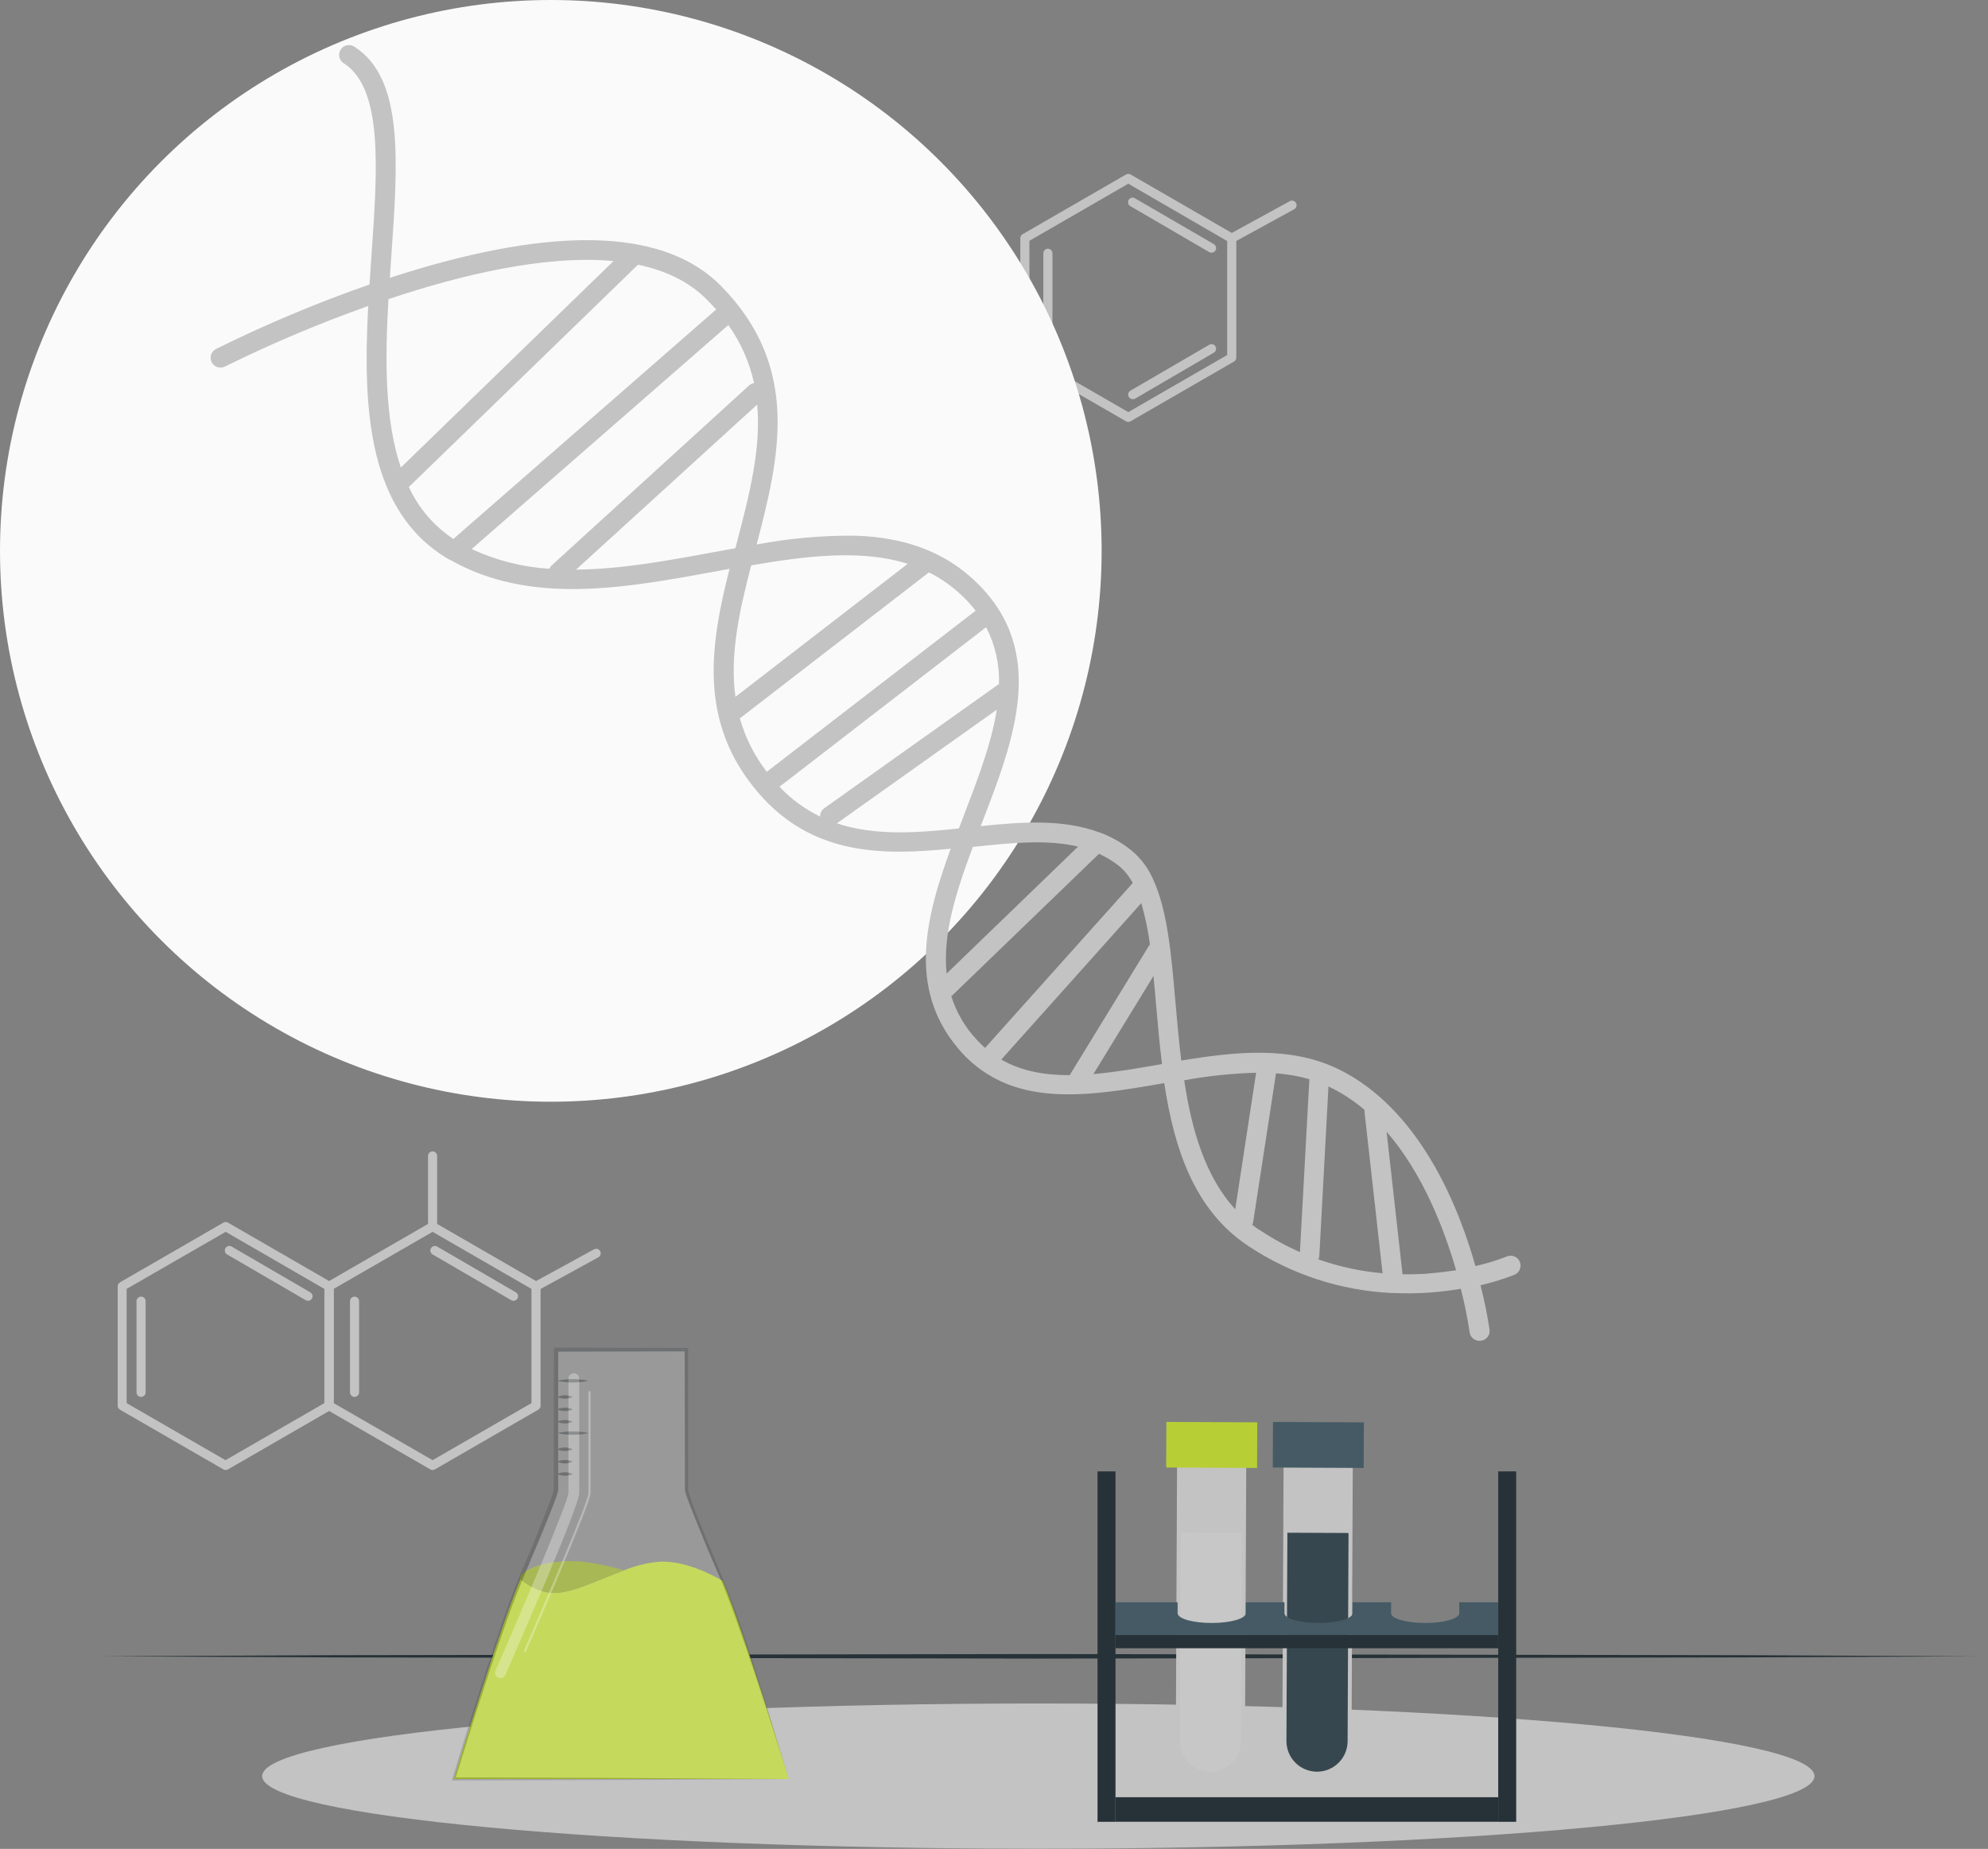 <svg width="157" height="146" viewBox="0 0 157 146" fill="none" xmlns="http://www.w3.org/2000/svg">
<rect x="0" y="0" width="157" height="146" fill="#808080" stroke="none"/>
<path d="M17.823 116.084C17.759 116.083 17.697 116.066 17.643 116.034L9.474 111.318C9.42 111.286 9.375 111.241 9.343 111.187C9.312 111.133 9.295 111.071 9.294 111.008V101.576C9.294 101.513 9.311 101.45 9.342 101.395C9.374 101.34 9.419 101.295 9.474 101.263L17.643 96.547C17.698 96.515 17.76 96.499 17.823 96.499C17.886 96.499 17.948 96.515 18.003 96.547L26.171 101.263C26.226 101.295 26.272 101.34 26.303 101.395C26.335 101.45 26.352 101.513 26.351 101.576V111.008C26.351 111.071 26.334 111.133 26.302 111.187C26.271 111.241 26.226 111.286 26.171 111.318L18.003 116.034C17.948 116.066 17.886 116.083 17.823 116.084ZM10 110.799L17.808 115.306L25.617 110.799V101.781L17.823 97.274L10 101.781V110.799Z" fill="#C3C3C3"/>
<path d="M34.163 116.084C34.1 116.083 34.038 116.066 33.983 116.034L25.811 111.318C25.757 111.286 25.712 111.241 25.68 111.187C25.648 111.133 25.632 111.071 25.631 111.008V101.576C25.631 101.513 25.648 101.45 25.679 101.395C25.711 101.34 25.756 101.295 25.811 101.263L33.983 96.547C34.038 96.515 34.1 96.499 34.163 96.499C34.227 96.499 34.289 96.515 34.343 96.547L42.512 101.263C42.567 101.295 42.612 101.34 42.644 101.395C42.675 101.45 42.692 101.513 42.692 101.576V111.008C42.691 111.071 42.675 111.133 42.643 111.187C42.611 111.241 42.566 111.286 42.512 111.318L34.343 116.034C34.289 116.066 34.227 116.083 34.163 116.084ZM26.351 110.799L34.163 115.306L41.972 110.799V101.781L34.163 97.274L26.351 101.781V110.799Z" fill="#C3C3C3"/>
<path d="M34.163 97.216C34.068 97.216 33.976 97.178 33.909 97.111C33.841 97.043 33.803 96.952 33.803 96.856V91.28C33.803 91.185 33.841 91.093 33.909 91.025C33.976 90.958 34.068 90.92 34.163 90.92C34.259 90.92 34.35 90.958 34.418 91.025C34.485 91.093 34.523 91.185 34.523 91.28V96.874C34.519 96.967 34.479 97.054 34.412 97.117C34.345 97.181 34.256 97.217 34.163 97.216Z" fill="#C3C3C3"/>
<path d="M42.331 101.936C42.251 101.936 42.173 101.91 42.11 101.861C42.046 101.812 42.001 101.743 41.981 101.665C41.961 101.587 41.968 101.505 42 101.431C42.032 101.358 42.088 101.297 42.159 101.259L46.911 98.656C46.994 98.611 47.092 98.6 47.183 98.627C47.273 98.653 47.35 98.714 47.397 98.797C47.42 98.838 47.434 98.884 47.44 98.931C47.445 98.978 47.441 99.025 47.428 99.071C47.415 99.116 47.393 99.159 47.364 99.196C47.334 99.233 47.298 99.263 47.256 99.286L42.504 101.889C42.452 101.919 42.392 101.935 42.331 101.936Z" fill="#C3C3C3"/>
<path d="M11.141 110.31C11.046 110.31 10.954 110.272 10.887 110.204C10.819 110.137 10.781 110.045 10.781 109.95V102.75C10.781 102.654 10.819 102.563 10.887 102.495C10.954 102.428 11.046 102.39 11.141 102.39C11.237 102.39 11.328 102.428 11.396 102.495C11.463 102.563 11.501 102.654 11.501 102.75V109.95C11.501 110.045 11.463 110.137 11.396 110.204C11.328 110.272 11.237 110.31 11.141 110.31Z" fill="#C3C3C3"/>
<path d="M28 110.31C27.905 110.31 27.813 110.272 27.746 110.204C27.678 110.137 27.64 110.045 27.64 109.95V102.75C27.64 102.654 27.678 102.563 27.746 102.495C27.813 102.428 27.905 102.39 28 102.39C28.096 102.39 28.187 102.428 28.255 102.495C28.322 102.563 28.36 102.654 28.36 102.75V109.95C28.36 110.045 28.322 110.137 28.255 110.204C28.187 110.272 28.096 110.31 28 110.31Z" fill="#C3C3C3"/>
<path d="M24.328 102.721C24.265 102.721 24.203 102.705 24.148 102.674L17.92 99.052C17.841 99.002 17.785 98.924 17.763 98.834C17.741 98.744 17.755 98.649 17.801 98.568C17.848 98.488 17.924 98.429 18.013 98.403C18.102 98.377 18.198 98.386 18.28 98.43L24.504 102.051C24.545 102.075 24.581 102.107 24.61 102.144C24.638 102.182 24.659 102.225 24.671 102.271C24.683 102.317 24.686 102.364 24.68 102.411C24.673 102.458 24.658 102.503 24.634 102.544C24.602 102.598 24.558 102.642 24.504 102.673C24.45 102.704 24.39 102.72 24.328 102.721Z" fill="#C3C3C3"/>
<path d="M40.557 102.721C40.494 102.721 40.431 102.705 40.377 102.674L34.152 99.052C34.074 99.002 34.018 98.924 33.996 98.834C33.974 98.744 33.987 98.649 34.034 98.568C34.08 98.488 34.156 98.429 34.245 98.403C34.334 98.377 34.43 98.386 34.512 98.43L40.737 102.051C40.778 102.075 40.813 102.107 40.842 102.144C40.871 102.182 40.892 102.225 40.904 102.271C40.916 102.317 40.919 102.364 40.912 102.411C40.906 102.458 40.89 102.503 40.866 102.544C40.834 102.598 40.789 102.643 40.735 102.674C40.681 102.704 40.619 102.721 40.557 102.721Z" fill="#C3C3C3"/>
<path d="M89.106 33.32C89.043 33.319 88.981 33.302 88.927 33.27L80.758 28.554C80.704 28.522 80.659 28.477 80.627 28.423C80.595 28.368 80.579 28.307 80.578 28.244V18.808C80.578 18.745 80.594 18.683 80.626 18.628C80.658 18.573 80.703 18.527 80.758 18.495L88.927 13.779C88.981 13.748 89.043 13.731 89.106 13.731C89.17 13.731 89.232 13.748 89.287 13.779L97.455 18.495C97.51 18.527 97.555 18.573 97.587 18.628C97.619 18.683 97.635 18.745 97.635 18.808V28.24C97.635 28.303 97.618 28.365 97.586 28.419C97.555 28.474 97.509 28.519 97.455 28.55L89.287 33.266C89.232 33.3 89.17 33.318 89.106 33.32ZM81.298 28.035L89.106 32.542L96.915 28.035V19.035L89.106 14.506L81.298 19.014V28.035Z" fill="#C3C3C3"/>
<path d="M97.275 19.169C97.195 19.169 97.117 19.142 97.053 19.093C96.989 19.044 96.944 18.975 96.924 18.898C96.904 18.82 96.911 18.738 96.943 18.664C96.976 18.59 97.031 18.53 97.102 18.492L101.854 15.889C101.938 15.841 102.037 15.829 102.13 15.854C102.222 15.879 102.301 15.94 102.349 16.024C102.397 16.107 102.409 16.206 102.384 16.299C102.359 16.392 102.298 16.471 102.214 16.519L97.462 19.122C97.406 19.155 97.341 19.171 97.275 19.169Z" fill="#C3C3C3"/>
<path d="M82.756 27.56C82.66 27.56 82.569 27.522 82.501 27.455C82.434 27.387 82.396 27.296 82.396 27.2V20C82.396 19.904 82.434 19.813 82.501 19.745C82.569 19.678 82.66 19.64 82.756 19.64C82.852 19.64 82.943 19.678 83.011 19.745C83.078 19.813 83.116 19.904 83.116 20V27.2C83.116 27.296 83.078 27.387 83.011 27.455C82.943 27.522 82.852 27.56 82.756 27.56Z" fill="#C3C3C3"/>
<path d="M95.68 19.953C95.616 19.954 95.552 19.938 95.496 19.906L89.279 16.285C89.236 16.262 89.198 16.231 89.167 16.194C89.136 16.156 89.114 16.113 89.1 16.066C89.087 16.02 89.083 15.971 89.089 15.922C89.094 15.874 89.11 15.828 89.134 15.786C89.159 15.744 89.191 15.707 89.23 15.678C89.269 15.649 89.313 15.628 89.36 15.616C89.407 15.605 89.457 15.603 89.504 15.611C89.552 15.618 89.598 15.636 89.639 15.662L95.864 19.28C95.904 19.304 95.94 19.335 95.969 19.373C95.998 19.411 96.019 19.454 96.031 19.5C96.043 19.546 96.046 19.593 96.039 19.64C96.033 19.687 96.017 19.732 95.993 19.773C95.961 19.828 95.916 19.874 95.861 19.905C95.806 19.937 95.743 19.953 95.68 19.953Z" fill="#C3C3C3"/>
<path d="M89.459 31.52C89.379 31.521 89.302 31.495 89.238 31.446C89.175 31.398 89.129 31.33 89.109 31.253C89.088 31.176 89.094 31.094 89.125 31.021C89.156 30.947 89.21 30.886 89.279 30.847L95.5 27.225C95.541 27.201 95.587 27.186 95.634 27.18C95.681 27.174 95.728 27.177 95.774 27.189C95.82 27.202 95.863 27.223 95.901 27.252C95.938 27.281 95.97 27.317 95.993 27.358C96.04 27.441 96.053 27.538 96.029 27.63C96.005 27.722 95.945 27.8 95.864 27.848L89.639 31.484C89.583 31.511 89.521 31.524 89.459 31.52Z" fill="#C3C3C3"/>
<circle cx="43.5" cy="43.5" r="43.5" fill="#FAFAFA"/>
<path d="M117.64 105.043C117.464 103.848 117.224 102.663 116.92 101.493C117.836 101.283 118.735 101.005 119.609 100.662C119.8 100.58 119.951 100.427 120.029 100.234C120.107 100.042 120.105 99.827 120.023 99.636C119.942 99.445 119.789 99.294 119.596 99.216C119.404 99.138 119.188 99.141 118.997 99.222C118.193 99.538 117.365 99.79 116.521 99.978C116.215 98.898 115.84 97.738 115.372 96.518C113.065 90.502 109.673 86.298 105.559 84.361C101.815 82.597 97.527 83.05 93.29 83.749C93.099 82.226 92.969 80.696 92.836 79.213C92.505 75.379 92.203 71.923 91.09 69.493C90.7 68.577 90.097 67.769 89.33 67.135C88.618 66.568 87.824 66.112 86.975 65.781C86.926 65.759 86.876 65.74 86.824 65.724H86.792C83.962 64.669 80.69 64.899 77.454 65.238C77.479 65.166 77.507 65.097 77.533 65.025C80.096 58.38 82.742 51.504 77.155 46.028C74.725 43.645 71.578 42.428 67.535 42.302C64.926 42.278 62.32 42.511 59.756 42.997C61.556 36.11 63.269 29.011 56.944 22.581C52.693 18.261 44.647 17.808 33.029 21.242C32.273 21.465 31.521 21.699 30.787 21.94C30.823 21.375 30.862 20.814 30.902 20.256C31.431 12.721 31.892 6.216 28.022 3.714C27.936 3.65 27.839 3.605 27.735 3.58C27.632 3.556 27.524 3.553 27.419 3.572C27.314 3.591 27.215 3.631 27.126 3.69C27.038 3.749 26.962 3.826 26.904 3.915C26.846 4.004 26.808 4.105 26.79 4.21C26.773 4.315 26.777 4.422 26.803 4.526C26.829 4.629 26.875 4.726 26.94 4.81C27.005 4.895 27.086 4.965 27.179 5.017C30.261 7.018 29.811 13.394 29.339 20.137C29.285 20.904 29.231 21.685 29.181 22.466C25.037 23.911 20.986 25.612 17.053 27.56C16.962 27.607 16.881 27.672 16.816 27.75C16.75 27.829 16.7 27.919 16.669 28.017C16.639 28.115 16.627 28.217 16.636 28.319C16.645 28.421 16.674 28.52 16.721 28.611C16.769 28.702 16.833 28.783 16.912 28.848C16.99 28.914 17.081 28.964 17.178 28.994C17.276 29.025 17.379 29.037 17.481 29.028C17.583 29.019 17.682 28.99 17.773 28.942C21.444 27.128 25.22 25.532 29.08 24.165C28.645 32.24 29.026 40.441 35.456 44.174H35.485C41.831 47.824 49.319 46.446 56.563 45.114L57.614 44.919C56.098 50.913 55.094 57.019 59.886 62.602C64.206 67.642 69.854 67.531 75.081 67.02C73.076 72.499 71.722 78.003 75.574 82.68C76.489 83.815 77.648 84.73 78.966 85.355C82.717 87.122 87.328 86.326 91.828 85.552L91.947 85.531C92.725 90.675 94.309 95.571 98.6 98.404C101.966 100.633 105.872 101.911 109.904 102.105H109.925H110.077C111.031 102.149 111.986 102.136 112.939 102.066C113.817 102.001 114.634 101.896 115.365 101.77C115.656 102.903 115.89 104.049 116.063 105.205C116.08 105.334 116.129 105.457 116.206 105.562C116.283 105.667 116.385 105.751 116.503 105.806C116.637 105.871 116.787 105.895 116.935 105.874C117.036 105.866 117.134 105.838 117.224 105.792C117.314 105.746 117.394 105.682 117.46 105.605C117.525 105.528 117.575 105.438 117.606 105.342C117.637 105.245 117.649 105.144 117.64 105.043ZM30.679 23.622C36.413 21.699 43.07 20.112 48.452 20.616L31.658 36.92C30.369 33.111 30.405 28.33 30.679 23.622ZM35.805 42.558C34.275 41.543 33.058 40.124 32.288 38.457L50.385 20.904C52.545 21.354 54.421 22.232 55.835 23.672C56.087 23.928 56.325 24.187 56.556 24.442L35.805 42.558ZM43.39 44.912C41.264 44.784 39.18 44.256 37.249 43.357L57.52 25.666C58.498 27.043 59.189 28.603 59.551 30.253C59.402 30.277 59.263 30.343 59.151 30.444L43.603 44.617C43.509 44.697 43.436 44.798 43.39 44.912ZM56.314 43.612C52.696 44.278 49.017 44.955 45.496 44.98L59.799 31.948C60.119 35.498 59.148 39.195 58.147 43.015L58.075 43.292L56.314 43.612ZM58.078 55.028C57.621 51.709 58.395 48.235 59.324 44.646C63.827 43.868 68.09 43.382 71.686 44.523L58.078 55.028ZM60.555 60.946C59.58 59.688 58.858 58.253 58.428 56.72C58.458 56.704 58.487 56.685 58.514 56.662L73.274 45.268L73.36 45.2C74.364 45.702 75.282 46.358 76.082 47.144C76.43 47.481 76.753 47.842 77.05 48.224L60.555 60.946ZM65.091 63.826C64.987 63.9 64.903 63.998 64.847 64.111C64.79 64.225 64.763 64.351 64.767 64.478C63.563 63.897 62.476 63.1 61.559 62.127L77.878 49.527C78.592 50.911 78.942 52.453 78.897 54.009L65.091 63.826ZM66.096 65.014L78.717 56.043C78.299 58.722 77.205 61.558 76.089 64.467C75.963 64.784 75.844 65.104 75.729 65.421C72.431 65.767 69.105 66.022 66.096 65.018V65.014ZM74.761 76.88C74.43 73.788 75.51 70.4 76.831 66.879C79.808 66.562 82.666 66.267 85.139 66.854L74.761 76.88ZM76.802 81.729C76.049 80.828 75.48 79.787 75.128 78.666C75.165 78.64 75.2 78.611 75.232 78.579L86.796 67.419C87.359 67.676 87.89 68 88.376 68.384C88.822 68.756 89.189 69.214 89.456 69.73L77.796 82.748C77.438 82.432 77.105 82.087 76.802 81.718V81.729ZM90.741 74.677L84.477 84.904C82.497 84.904 80.665 84.591 79.077 83.67L90.129 71.318C90.442 72.389 90.672 73.484 90.817 74.59C90.788 74.612 90.763 74.638 90.741 74.666V74.677ZM91.594 84.058C89.794 84.368 88.034 84.674 86.349 84.818L91.094 77.071C91.169 77.823 91.238 78.594 91.303 79.368C91.439 80.894 91.573 82.464 91.767 84.026L91.594 84.058ZM93.51 85.308C95.389 84.965 97.291 84.765 99.201 84.71L97.552 95.492C95.162 92.882 94.1 89.181 93.52 85.297L93.51 85.308ZM99.489 97.144C99.284 97.011 99.086 96.867 98.895 96.72C98.934 96.644 98.959 96.562 98.971 96.478L100.771 84.757C101.662 84.822 102.545 84.976 103.406 85.218L102.661 98.876C101.555 98.387 100.494 97.805 99.489 97.134V97.144ZM104.111 99.456C104.16 99.359 104.188 99.254 104.194 99.146L104.914 85.794C105.943 86.283 106.901 86.906 107.765 87.648C107.756 87.71 107.756 87.773 107.765 87.835L109.187 100.546C107.456 100.393 105.751 100.023 104.111 99.445V99.456ZM112.802 100.572C112.114 100.618 111.434 100.636 110.764 100.626L109.504 89.368C112.345 92.641 114.037 96.99 114.994 100.309C114.325 100.41 113.587 100.503 112.802 100.561V100.572Z" fill="#C3C3C3"/>
<path d="M7.97 130.794L26.477 130.704L44.985 130.675L82 130.614L119.015 130.675L137.523 130.704L156.031 130.794L137.523 130.88L119.015 130.912L82 130.974L44.985 130.912L26.477 130.88L7.97 130.794Z" fill="#263238"/>
<path d="M82 145.989C115.853 145.989 143.297 143.422 143.297 140.254C143.297 137.087 115.853 134.52 82 134.52C48.146 134.52 20.703 137.087 20.703 140.254C20.703 143.422 48.146 145.989 82 145.989Z" fill="#C3C3C3"/>
<path d="M88.095 116.192H86.676V143.862H88.095V116.192Z" fill="#263238"/>
<path d="M118.324 141.921H88.095V143.858H118.324V141.921Z" fill="#263238"/>
<path d="M98.427 114.356L98.322 137.518C98.319 138.243 98.028 138.937 97.513 139.447C96.998 139.957 96.302 140.242 95.577 140.238C94.853 140.235 94.159 139.944 93.649 139.429C93.139 138.914 92.854 138.218 92.858 137.493L92.962 114.331L98.427 114.356Z" fill="#C3C3C3"/>
<path d="M98.078 121.056L98.005 137.5C98.004 137.818 97.94 138.132 97.817 138.424C97.695 138.717 97.516 138.982 97.29 139.205C97.065 139.429 96.798 139.605 96.504 139.726C96.211 139.846 95.896 139.907 95.579 139.905C95.262 139.904 94.948 139.84 94.656 139.717C94.363 139.595 94.097 139.415 93.874 139.19C93.651 138.965 93.474 138.698 93.354 138.404C93.234 138.11 93.173 137.796 93.174 137.479L93.246 121.034L98.078 121.056Z" fill="#C7C7C7"/>
<path d="M99.291 112.318L92.112 112.285L92.096 115.885L99.274 115.918L99.291 112.318Z" fill="#B7CF35"/>
<path d="M106.84 114.356L106.736 137.518C106.732 138.243 106.441 138.937 105.927 139.447C105.412 139.957 104.716 140.242 103.991 140.238C103.266 140.235 102.572 139.944 102.062 139.429C101.552 138.914 101.268 138.218 101.271 137.493L101.375 114.331L106.84 114.356Z" fill="#C3C3C3"/>
<path d="M106.498 121.056L106.426 137.5C106.423 138.141 106.166 138.754 105.711 139.205C105.256 139.656 104.64 139.908 104 139.905C103.359 139.902 102.746 139.645 102.295 139.19C101.844 138.735 101.592 138.12 101.595 137.479L101.67 121.034L106.498 121.056Z" fill="#37474F"/>
<path d="M107.711 112.32L100.533 112.288L100.516 115.888L107.695 115.92L107.711 112.32Z" fill="#455A64"/>
<path d="M118.32 126.524V129.112H88.095V126.524H93.001V127.392C93.001 127.82 94.211 128.162 95.694 128.162C97.177 128.162 98.387 127.82 98.387 127.392V126.524H101.44V127.392C101.44 127.82 102.642 128.162 104.129 128.162C105.616 128.162 106.818 127.82 106.818 127.392V126.524H109.86V127.392C109.86 127.82 111.063 128.162 112.55 128.162C114.036 128.162 115.242 127.82 115.242 127.392V126.524H118.32Z" fill="#455A64"/>
<path d="M118.324 129.112H88.095V130.156H118.324V129.112Z" fill="#263238"/>
<path d="M119.739 116.192H118.32V143.862H119.739V116.192Z" fill="#263238"/>
<path d="M62.293 140.485H35.844C35.844 140.485 39.369 128.792 41.104 124.702C41.377 124.935 41.676 125.136 41.993 125.304C42.245 125.438 42.511 125.547 42.785 125.628C42.955 125.683 43.128 125.726 43.303 125.757H43.361L43.534 125.779C45.024 125.901 47.188 124.771 49.294 124C50.193 123.633 51.142 123.404 52.109 123.32C53.959 123.241 55.936 124.18 57.081 124.839C58.787 128.9 62.293 140.485 62.293 140.485Z" fill="#B7CF35"/>
<path d="M49.28 124.008C47.076 124.818 44.794 126.031 43.304 125.757C42.49 125.606 41.731 125.242 41.104 124.702C40.974 123.982 43.203 123.075 45.996 123.32C47.108 123.461 48.205 123.691 49.28 124.008Z" fill="#B7CF35"/>
<g opacity="0.2">
<path d="M49.28 124.008C47.076 124.818 44.794 126.031 43.304 125.757C42.49 125.606 41.731 125.242 41.104 124.702C40.974 123.982 43.203 123.075 45.996 123.32C47.108 123.461 48.205 123.691 49.28 124.008Z" fill="black"/>
</g>
<path opacity="0.3" d="M39.52 132.525C39.462 132.525 39.405 132.514 39.351 132.493C39.248 132.447 39.167 132.362 39.126 132.257C39.084 132.152 39.087 132.035 39.131 131.931C41.327 126.916 44.834 118.672 44.891 117.891V108.826C44.901 108.72 44.95 108.621 45.029 108.549C45.108 108.477 45.211 108.437 45.318 108.437C45.425 108.437 45.528 108.477 45.607 108.549C45.686 108.621 45.735 108.72 45.745 108.826V117.92C45.745 118.87 41.273 129.156 39.902 132.288C39.867 132.359 39.813 132.42 39.745 132.462C39.678 132.504 39.6 132.526 39.52 132.525Z" fill="white"/>
<path opacity="0.3" d="M41.446 130.488C41.436 130.491 41.424 130.491 41.414 130.488C41.404 130.483 41.394 130.477 41.386 130.469C41.379 130.461 41.372 130.451 41.368 130.441C41.364 130.431 41.362 130.419 41.363 130.408C41.363 130.397 41.366 130.386 41.371 130.376C43.12 126.34 46.468 118.554 46.468 117.92V109.932C46.468 109.909 46.477 109.887 46.493 109.871C46.51 109.854 46.532 109.845 46.555 109.845C46.566 109.845 46.577 109.847 46.587 109.852C46.597 109.856 46.607 109.863 46.614 109.871C46.622 109.879 46.628 109.888 46.632 109.899C46.636 109.909 46.638 109.92 46.637 109.932V117.92C46.637 118.752 41.734 129.962 41.525 130.441C41.518 130.456 41.507 130.468 41.493 130.476C41.479 130.485 41.463 130.489 41.446 130.488Z" fill="white"/>
<g opacity="0.2">
<path d="M62.293 140.485H35.844C35.844 140.485 39.369 128.792 41.104 124.702L41.287 124.27C42.699 120.937 43.908 118.003 43.908 117.643V106.584H54.201V117.643C54.201 118.003 55.547 121.279 57.081 124.843C58.787 128.9 62.293 140.485 62.293 140.485Z" fill="white"/>
<path d="M62.294 140.485L49.107 140.56L35.844 140.604H35.686L35.729 140.452C36.579 137.635 37.455 134.824 38.357 132.021C38.814 130.624 39.275 129.224 39.761 127.834C40.247 126.445 40.766 125.059 41.352 123.712C41.939 122.366 42.486 120.998 43.03 119.634L43.426 118.608L43.61 118.093C43.668 117.938 43.71 117.777 43.736 117.614V115.407L43.754 106.584V106.422H43.916L54.208 106.443H54.348V106.584V115.411V117.618C54.371 117.788 54.415 117.955 54.478 118.114L54.64 118.64L55.036 119.67C55.576 121.034 56.145 122.391 56.714 123.748C57.848 126.466 58.846 129.239 59.702 132.057C60.591 134.84 61.451 137.666 62.294 140.485ZM62.294 140.485C61.415 137.677 60.512 134.877 59.583 132.086C59.111 130.689 58.636 129.3 58.143 127.917C57.65 126.535 57.124 125.163 56.526 123.817C55.929 122.47 55.378 121.106 54.831 119.738L54.428 118.708L54.237 118.186C54.164 118.004 54.116 117.813 54.093 117.618V115.4L54.071 106.573L54.212 106.713L43.919 106.735L44.081 106.573V115.396V117.603C44.057 117.805 44.007 118.004 43.934 118.194L43.743 118.716L43.34 119.745C42.792 121.113 42.216 122.467 41.644 123.824C41.072 125.181 40.532 126.535 40.042 127.924C39.552 129.314 39.081 130.704 38.62 132.097C37.703 134.89 36.815 137.694 35.956 140.506L35.844 140.355L49.031 140.398L62.294 140.485Z" fill="#263238"/>
<path d="M44.002 109.039C44.405 108.944 44.819 108.898 45.233 108.902C45.649 108.896 46.064 108.942 46.468 109.039C45.656 109.217 44.814 109.217 44.002 109.039Z" fill="#263238"/>
<path d="M44.002 110.317C44.194 110.226 44.405 110.179 44.618 110.179C44.831 110.179 45.041 110.226 45.233 110.317C45.04 110.405 44.83 110.45 44.618 110.45C44.405 110.45 44.195 110.405 44.002 110.317Z" fill="#263238"/>
<path d="M44.002 111.292C44.194 111.201 44.405 111.155 44.618 111.159C44.831 111.153 45.042 111.199 45.233 111.292C45.042 111.387 44.831 111.434 44.618 111.429C44.404 111.432 44.194 111.385 44.002 111.292Z" fill="#263238"/>
<path d="M44.002 112.272C44.194 112.181 44.405 112.133 44.618 112.133C44.831 112.133 45.041 112.181 45.233 112.272C45.04 112.359 44.83 112.405 44.618 112.405C44.405 112.405 44.195 112.359 44.002 112.272Z" fill="#263238"/>
<path d="M44.002 113.168C44.406 113.074 44.819 113.029 45.233 113.035C45.649 113.027 46.064 113.072 46.468 113.168C45.656 113.35 44.814 113.35 44.002 113.168Z" fill="#263238"/>
<path d="M44.002 114.446C44.194 114.353 44.404 114.306 44.618 114.309C44.831 114.304 45.042 114.351 45.233 114.446C45.04 114.534 44.83 114.579 44.618 114.579C44.405 114.579 44.195 114.534 44.002 114.446Z" fill="#263238"/>
<path d="M44.002 115.422C44.195 115.334 44.405 115.289 44.618 115.289C44.83 115.289 45.04 115.334 45.233 115.422C45.041 115.513 44.831 115.56 44.618 115.56C44.405 115.56 44.194 115.513 44.002 115.422Z" fill="#263238"/>
<path d="M44.002 116.401C44.194 116.308 44.404 116.261 44.618 116.264C44.831 116.259 45.042 116.306 45.233 116.401C45.042 116.494 44.831 116.54 44.618 116.534C44.405 116.538 44.194 116.493 44.002 116.401Z" fill="#263238"/>
</g>
</svg>
